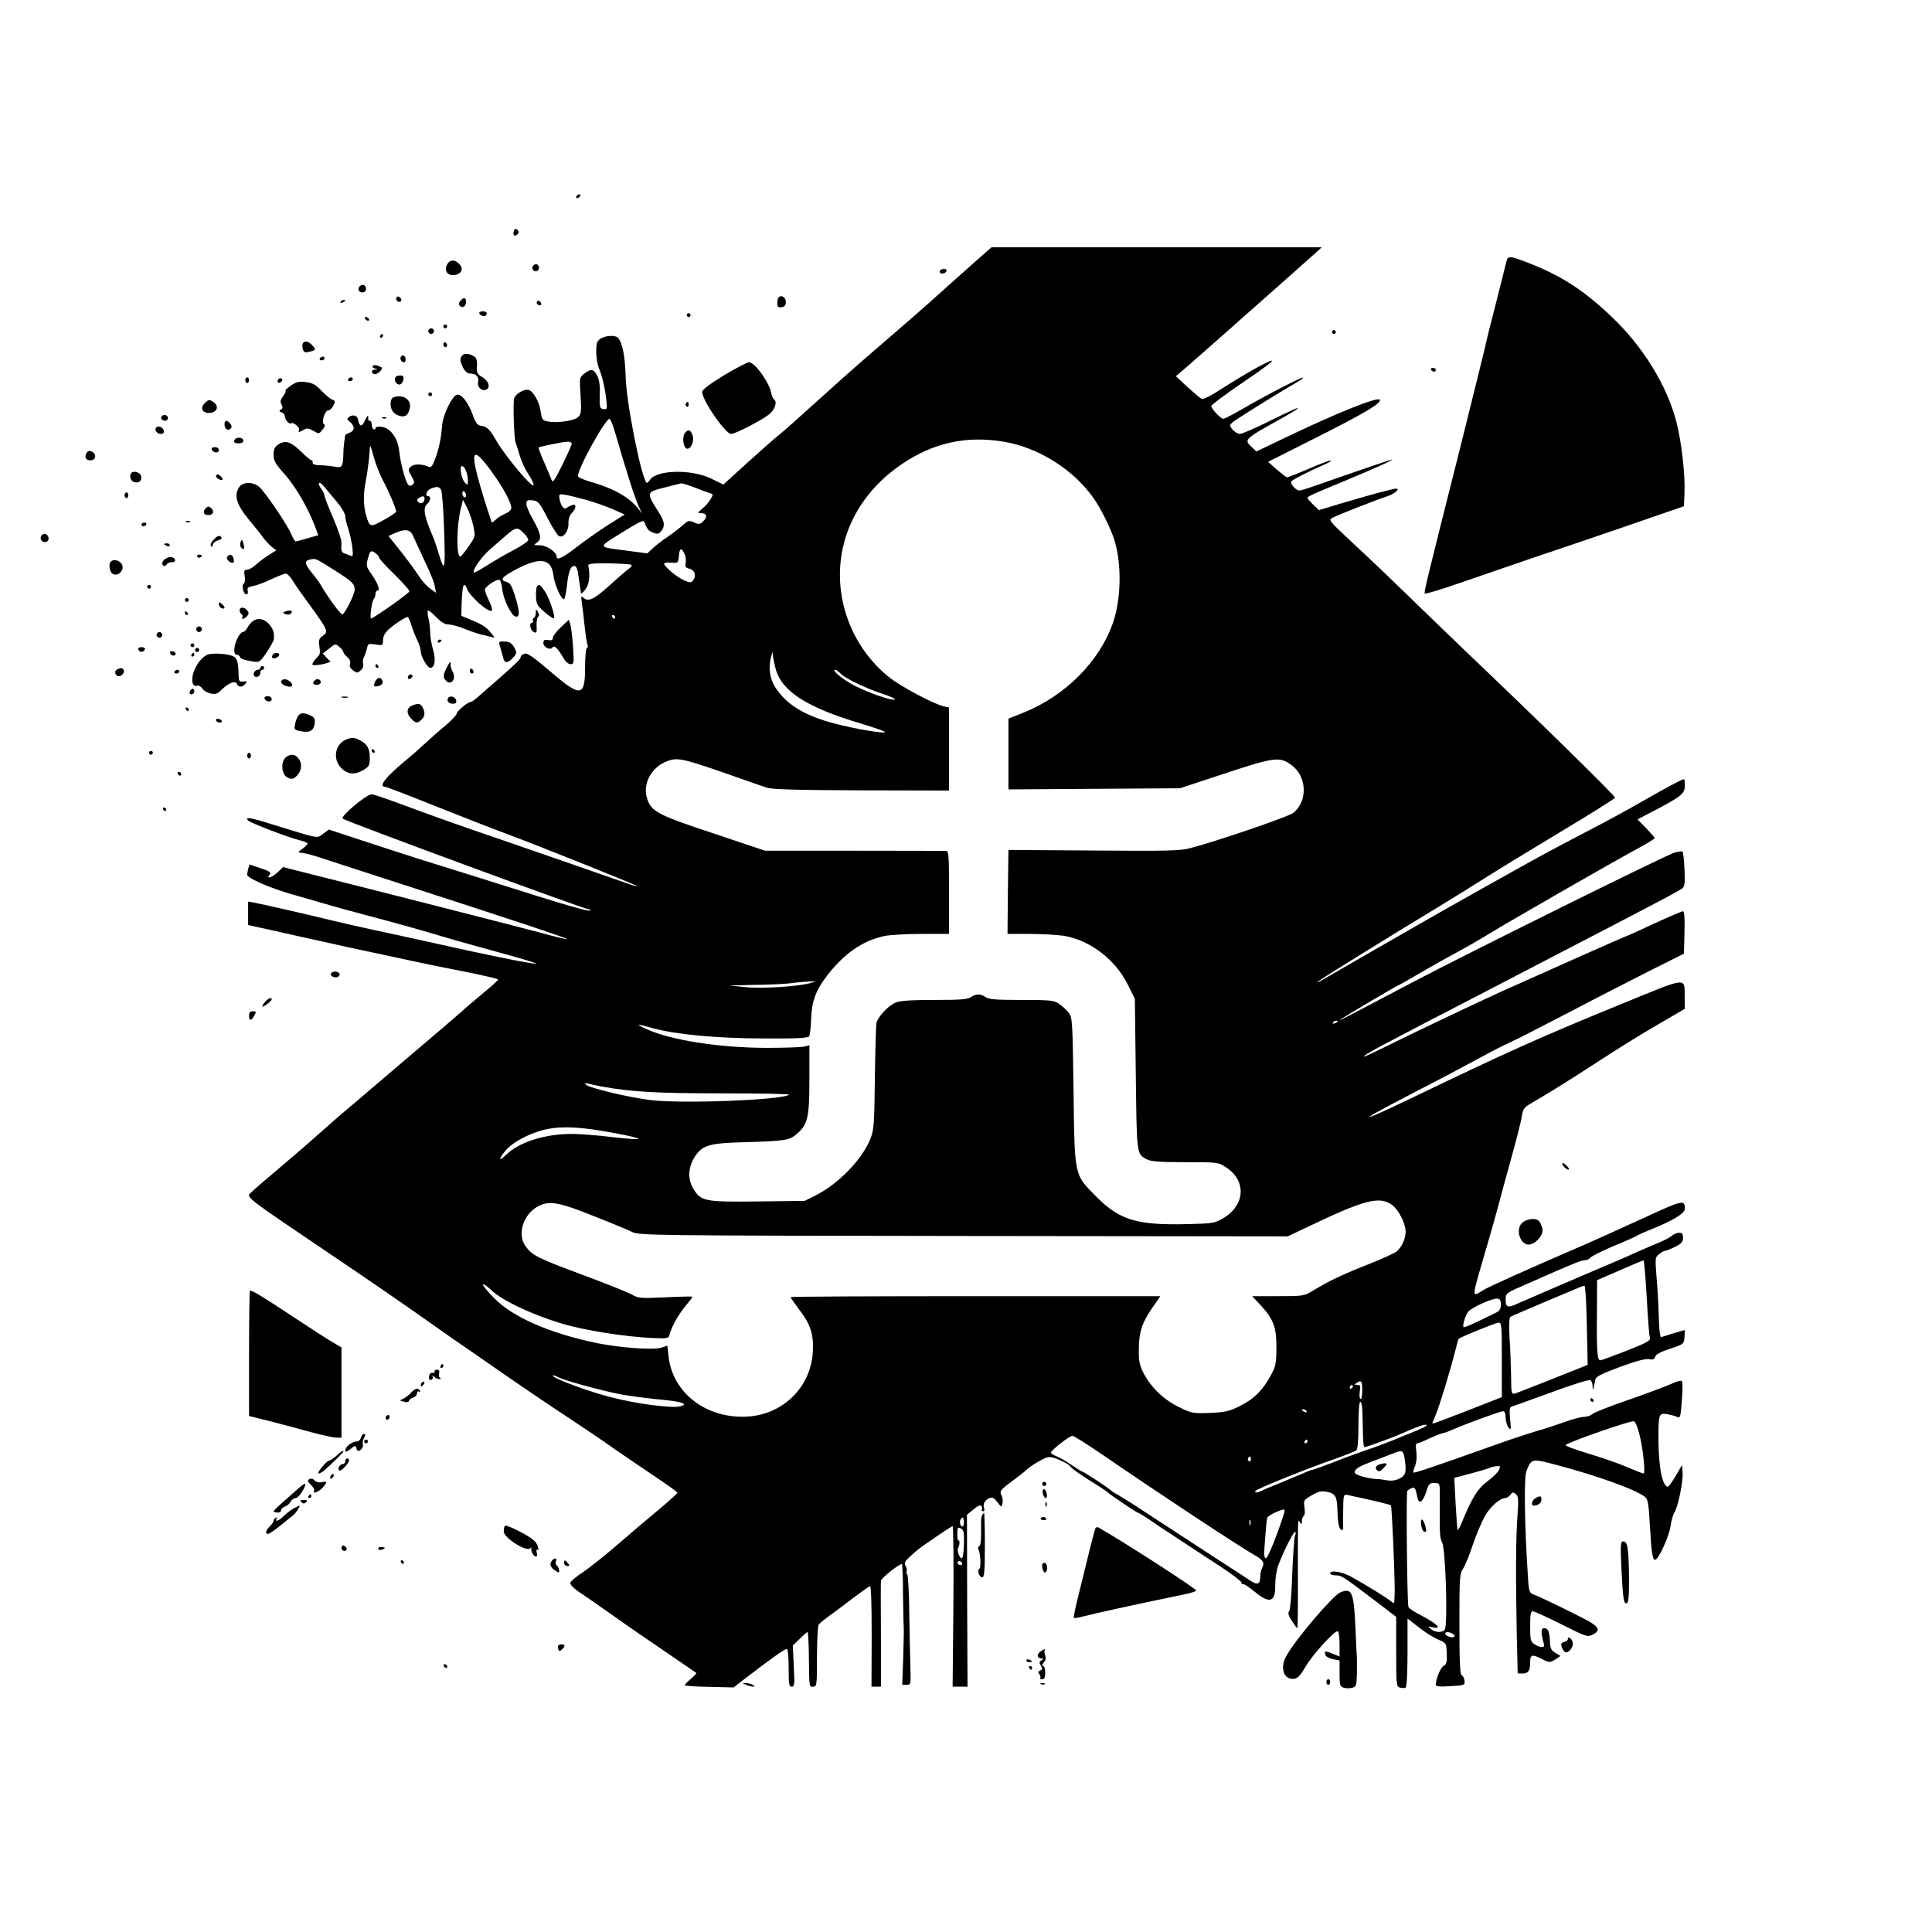 <?xml version="1.0" standalone="no"?>
<!DOCTYPE svg PUBLIC "-//W3C//DTD SVG 20010904//EN"
 "http://www.w3.org/TR/2001/REC-SVG-20010904/DTD/svg10.dtd">
<svg version="1.0" xmlns="http://www.w3.org/2000/svg"
 width="1024pt" height="1024pt" viewBox="0 0 1024 1024"
 preserveAspectRatio="xMidYMid meet">

<g transform="translate(0,1024) scale(0.1,-0.1)"
fill="#000000" stroke="none">
<path d="M3055 9200 c-3 -5 -2 -10 4 -10 5 0 13 5 16 10 3 6 2 10 -4 10 -5 0
-13 -4 -16 -10z"/>
<path d="M2724 9016 c-8 -22 3 -33 18 -18 9 9 9 15 0 24 -9 9 -13 7 -18 -6z"/>
<path d="M5224 8902 c-42 -36 -174 -155 -244 -217 -48 -44 -143 -128 -393
-343 -34 -30 -96 -84 -137 -121 -245 -221 -288 -259 -320 -285 -19 -15 -94
-81 -166 -146 l-130 -118 -62 30 c-104 52 -289 49 -327 -5 -8 -11 -16 -19 -18
-16 -30 34 -108 429 -111 564 -3 104 -16 174 -39 203 -13 17 -68 15 -95 -4
-18 -12 -22 -25 -22 -68 0 -30 7 -69 15 -89 17 -42 32 -104 39 -170 5 -45 4
-48 -16 -45 -20 3 -21 8 -19 75 2 50 -3 81 -14 102 -18 36 -33 38 -68 11 -26
-21 -26 -22 -20 -116 5 -80 4 -97 -11 -113 -19 -21 -112 -35 -162 -25 -28 5
-32 10 -38 51 -7 52 -39 110 -64 116 -26 6 -71 -21 -77 -46 -7 -25 0 -220 8
-233 2 -5 12 -34 20 -64 9 -31 30 -77 47 -103 18 -26 30 -52 28 -58 -6 -19
-148 150 -199 238 -33 57 -48 72 -79 76 -20 3 -29 15 -45 60 -24 65 -59 110
-83 105 -24 -4 -73 -104 -78 -158 -7 -78 -16 -123 -36 -178 -16 -43 -23 -52
-36 -46 -37 16 -79 16 -95 0 -15 -15 -14 -19 4 -50 16 -28 17 -35 6 -45 -11
-8 -17 -8 -24 1 -16 20 -41 117 -47 177 -7 69 -47 124 -95 129 -18 2 -31 -1
-31 -8 0 -6 -4 -8 -10 -5 -5 3 -10 15 -10 26 0 10 -4 19 -10 19 -5 0 -9 3 -9
8 4 25 -4 22 -17 -7 -15 -35 -29 -34 -36 4 -4 23 -26 30 -48 15 -13 -9 -12
-13 8 -29 25 -22 21 -47 -9 -56 -10 -4 -19 -9 -20 -13 0 -4 -2 -18 -4 -32 -2
-14 -5 -43 -5 -65 -2 -70 -7 -77 -48 -68 -20 3 -55 7 -77 7 -26 1 -39 5 -38
14 2 6 -1 12 -6 12 -4 0 -30 21 -57 48 -54 52 -82 60 -119 36 -19 -13 -25 -25
-25 -54 0 -31 9 -48 59 -104 59 -67 121 -174 159 -272 l19 -51 -57 -16 c-31
-9 -59 -17 -63 -17 -4 0 -13 16 -22 36 -21 52 -144 232 -173 255 -35 27 -86
25 -105 -4 -28 -43 -13 -92 50 -169 32 -38 67 -82 78 -98 12 -16 32 -37 45
-48 l24 -19 -41 -26 c-22 -14 -53 -37 -68 -51 -15 -14 -36 -26 -46 -26 -15 0
-17 -6 -12 -34 3 -18 1 -36 -5 -39 -13 -9 -2 -57 13 -57 8 0 11 8 8 19 -4 15
2 20 29 25 18 3 62 19 96 36 35 16 70 30 77 30 7 0 24 -17 36 -37 12 -21 53
-79 90 -129 37 -50 74 -103 80 -118 12 -25 11 -30 -10 -46 -21 -15 -23 -23
-18 -58 5 -29 3 -43 -9 -53 -8 -7 -19 -20 -24 -29 -8 -15 -5 -17 18 -15 15 1
38 5 50 9 l24 8 -21 22 -20 22 33 26 c33 27 34 27 55 9 12 -10 21 -22 21 -27
0 -5 9 -17 21 -27 13 -11 18 -24 14 -37 -4 -12 2 -23 17 -34 20 -14 23 -14 40
1 11 9 16 24 13 34 -3 10 -2 26 4 36 5 10 12 30 16 46 5 26 8 27 45 21 39 -6
40 -6 40 23 0 19 10 38 28 55 26 25 91 68 103 68 3 0 12 -19 19 -42 7 -24 21
-60 31 -80 11 -21 19 -48 19 -60 0 -26 35 -88 50 -88 24 0 31 41 16 94 -9 30
-16 71 -16 93 0 21 -4 55 -9 75 -5 20 -6 39 -3 42 2 3 22 -12 43 -34 27 -28
47 -40 67 -40 16 0 56 -11 89 -25 33 -13 72 -26 87 -29 14 -3 36 -8 49 -12 20
-6 21 -5 7 12 -29 37 -46 50 -105 75 l-60 25 1 45 c2 81 7 119 15 119 4 0 10
-8 13 -18 13 -41 118 -134 133 -118 4 3 -3 27 -15 51 -12 25 -22 52 -22 59 0
17 66 60 78 52 5 -3 12 -25 14 -50 7 -55 48 -140 71 -144 23 -5 22 28 -4 111
-17 54 -26 68 -45 73 -36 9 -25 25 42 61 134 73 196 65 207 -25 6 -51 43 -135
57 -127 4 3 11 35 15 72 8 75 19 103 40 103 9 0 16 -17 20 -47 4 -27 8 -57 10
-68 2 -11 4 -24 4 -29 1 -5 11 4 23 19 21 26 27 75 16 127 -2 10 21 13 110 12
62 -1 116 -5 119 -8 4 -4 -4 -14 -17 -23 -13 -9 -59 -49 -104 -90 -80 -72
-109 -85 -135 -60 -11 10 -12 5 -7 -28 3 -22 10 -79 15 -127 5 -47 12 -91 15
-97 4 -5 2 -12 -4 -16 -5 -3 -9 -49 -9 -102 0 -159 -23 -161 -189 -18 -87 74
-117 95 -132 90 -11 -3 -20 -11 -20 -16 0 -12 -22 -33 -108 -109 -35 -30 -82
-72 -105 -92 -23 -21 -45 -38 -51 -38 -16 0 -76 -50 -76 -63 0 -7 -26 -34 -57
-61 -32 -26 -83 -71 -114 -100 -30 -28 -69 -62 -86 -76 -116 -95 -161 -150
-122 -150 5 0 123 -45 262 -101 139 -55 306 -121 372 -145 173 -64 705 -277
701 -281 -1 -2 -23 4 -47 13 -73 26 -491 171 -689 239 -194 66 -361 125 -545
194 -60 22 -117 41 -125 41 -29 -1 -167 -117 -154 -129 16 -14 1283 -481 1305
-481 7 0 10 -3 6 -6 -7 -7 -122 26 -522 153 -165 52 -329 103 -365 114 -36 11
-162 52 -281 91 l-216 71 -30 -22 c-35 -26 -12 -30 -272 50 -117 37 -147 41
-125 19 13 -12 201 -85 263 -101 28 -7 51 -16 51 -20 0 -4 -12 -17 -27 -28
-25 -18 -26 -20 -7 -21 11 0 47 -9 80 -19 32 -11 228 -74 434 -141 631 -204
900 -294 896 -298 -2 -2 -62 12 -133 32 -103 28 -918 236 -1290 329 l-83 21
-28 -27 c-30 -29 -65 -39 -43 -13 10 11 1 18 -48 34 l-59 20 -6 -21 c-3 -12
-6 -27 -6 -34 0 -17 123 -71 240 -104 58 -16 134 -39 170 -49 36 -11 144 -41
240 -66 96 -25 247 -67 335 -93 88 -27 250 -72 360 -102 110 -30 193 -55 185
-57 -16 -3 -284 51 -570 116 -96 21 -222 49 -280 61 -58 12 -159 35 -225 51
-162 39 -372 87 -415 95 l-35 6 0 -62 0 -62 150 -33 c83 -19 200 -45 260 -58
61 -14 153 -34 205 -45 52 -11 147 -31 210 -45 63 -14 202 -43 307 -63 106
-21 193 -41 193 -45 0 -4 -35 -36 -77 -70 -42 -35 -100 -84 -127 -109 -28 -25
-118 -102 -201 -172 -82 -70 -179 -152 -215 -183 -36 -31 -101 -86 -144 -123
-44 -36 -127 -108 -185 -160 -58 -52 -158 -138 -222 -192 -64 -54 -124 -105
-133 -115 -33 -33 -72 -2 479 -375 132 -89 327 -223 433 -298 106 -75 206
-145 223 -156 16 -11 65 -44 107 -74 139 -97 312 -215 440 -299 70 -46 177
-118 237 -161 61 -42 161 -110 222 -151 62 -41 113 -78 113 -82 0 -4 -42 -42
-92 -84 -51 -42 -149 -125 -218 -185 -69 -60 -155 -128 -190 -152 -36 -23 -66
-49 -68 -57 -1 -8 19 -29 45 -47 27 -17 111 -76 188 -130 77 -55 205 -143 285
-197 80 -54 147 -101 150 -103 3 -3 -11 -17 -30 -33 -19 -16 -33 -31 -30 -33
3 -3 62 -7 131 -8 l127 -3 57 44 c143 110 213 160 226 160 5 0 9 -45 9 -100 0
-86 2 -100 16 -100 15 0 16 12 11 109 l-5 109 37 36 c20 20 39 36 41 36 3 0 6
-53 7 -118 2 -183 1 -172 23 -172 19 0 20 7 20 158 0 86 4 163 9 170 4 7 28
27 53 45 25 18 82 60 127 95 45 34 86 63 92 65 6 1 9 -95 9 -265 l-1 -268 25
0 25 0 0 272 c-1 150 -1 280 0 289 1 14 95 89 111 89 3 0 6 -73 6 -163 1 -89
3 -171 4 -182 1 -11 -1 -82 -3 -157 l-5 -138 23 0 c23 0 23 1 20 98 -2 53 -4
184 -6 290 -1 106 -6 195 -11 198 -4 3 -6 9 -3 14 3 5 1 19 -5 30 -9 17 -5 25
29 55 21 20 56 48 78 62 106 73 136 93 142 93 4 0 6 -191 4 -425 l-4 -425 39
0 40 0 -2 456 -1 455 35 29 c23 19 37 25 42 17 4 -6 4 -15 2 -19 -3 -4 0 -8 6
-8 7 0 10 7 6 15 -8 22 4 46 28 54 16 7 25 2 42 -21 21 -28 22 -28 27 -7 3 12
1 31 -4 41 -13 24 -8 31 59 80 31 23 63 48 71 56 21 21 83 58 110 67 16 5 39
0 72 -16 27 -12 49 -25 49 -29 0 -7 72 -58 150 -105 25 -16 47 -31 50 -34 9
-11 158 -111 165 -111 3 0 27 -15 53 -32 26 -18 54 -37 63 -43 8 -5 56 -36
105 -69 49 -32 142 -93 206 -135 65 -42 117 -82 118 -89 0 -7 3 -11 8 -8 4 2
31 -15 61 -40 81 -67 112 -57 110 37 0 30 6 74 15 99 24 67 80 180 90 180 4 0
5 -8 0 -17 -4 -10 -11 -103 -15 -206 -3 -111 -11 -193 -17 -199 -7 -7 -3 -22
15 -49 14 -22 27 -39 29 -39 2 0 4 123 3 272 0 332 -1 307 11 288 8 -12 10
-11 10 7 0 12 5 25 10 28 6 4 7 23 4 45 -6 37 -5 39 38 64 38 22 51 25 84 18
43 -9 51 -25 53 -107 1 -60 10 -95 23 -95 5 0 8 6 7 13 -1 6 -1 49 0 95 1 80
2 82 24 78 145 -31 223 -50 229 -55 5 -4 20 -344 20 -451 0 -3 0 -20 -1 -39
-1 -32 -2 -33 -18 -19 -19 17 -126 83 -208 129 -49 28 -115 39 -115 19 0 -5
13 -10 29 -10 30 0 33 -1 206 -132 l115 -88 0 -184 c0 -176 1 -185 20 -191 11
-3 24 -3 30 0 6 4 10 76 10 186 l0 180 58 -45 c31 -25 77 -54 102 -65 46 -20
46 -20 48 -75 2 -45 -1 -57 -16 -65 -17 -9 -42 -70 -42 -101 0 -9 21 -11 78
-7 74 4 77 5 74 28 -1 13 -8 27 -15 30 -9 5 -12 74 -12 271 0 245 1 266 19
293 11 17 35 74 52 127 18 53 47 121 64 152 29 51 80 96 110 96 7 0 18 8 25
17 11 15 15 15 29 4 14 -12 15 -27 9 -115 -9 -113 -10 -320 -4 -628 l5 -208
27 0 c29 0 39 15 39 60 0 39 10 43 56 20 46 -24 48 -24 80 -4 l25 17 -27 16
c-23 14 -28 24 -29 63 -3 52 -10 68 -31 68 -16 0 -18 -22 -5 -68 8 -27 7 -32
-7 -32 -10 0 -28 7 -40 16 -20 13 -22 24 -22 95 0 60 3 79 14 79 7 0 75 -31
151 -69 133 -67 139 -69 167 -55 36 19 35 34 -5 61 -29 20 -261 134 -312 153
-20 8 -23 18 -28 112 -17 265 -20 506 -7 540 28 69 26 69 168 31 213 -56 423
-133 463 -169 13 -12 18 -42 23 -142 9 -154 15 -194 30 -189 19 6 73 126 80
178 4 28 13 61 21 73 19 30 47 166 43 212 l-3 39 -33 -57 c-19 -32 -37 -58
-42 -58 -29 0 -50 105 -50 257 0 129 2 135 49 127 20 -4 43 -10 52 -15 14 -7
17 4 23 86 4 52 5 99 1 104 -3 6 -30 -1 -61 -16 -30 -13 -132 -51 -226 -84
-94 -32 -178 -65 -188 -74 -9 -8 -29 -15 -45 -15 -15 0 -60 -12 -99 -26 -39
-14 -107 -37 -151 -49 -44 -13 -144 -46 -222 -74 -311 -111 -427 -150 -431
-146 -3 2 1 18 8 35 8 19 10 48 7 75 -5 30 -3 45 5 45 6 0 34 11 62 25 28 13
60 26 71 28 11 2 38 12 60 22 66 29 247 95 261 95 9 0 14 -12 14 -33 0 -18 7
-42 15 -53 14 -17 14 -13 9 43 -5 48 -3 64 7 67 8 2 103 37 211 76 108 40 201
69 207 65 6 -3 12 -18 12 -33 1 -20 2 -22 6 -7 2 11 6 30 8 41 4 18 30 31 132
69 84 31 136 45 154 41 20 -4 28 -1 32 13 3 12 28 26 78 42 73 24 74 25 77 62
2 20 2 37 0 37 -2 0 -31 -9 -65 -19 l-61 -19 -5 24 c-2 12 -5 60 -6 105 -1 45
-6 129 -11 188 -8 102 -8 107 13 123 12 10 26 18 31 18 5 0 29 9 53 21 35 17
43 26 43 48 0 22 -4 27 -22 27 -12 -1 -29 -8 -38 -17 -9 -8 -47 -28 -86 -43
-38 -16 -94 -40 -124 -54 -30 -14 -100 -44 -155 -67 -139 -59 -401 -172 -453
-195 -51 -24 -62 -20 -62 23 0 30 4 34 73 64 266 118 326 143 344 143 11 0 26
6 32 14 7 8 63 36 124 62 62 25 117 50 122 54 6 4 39 19 76 34 114 45 179 85
179 109 0 49 -11 47 -210 -45 -107 -49 -244 -111 -305 -138 -336 -145 -524
-230 -555 -249 -61 -37 -62 -50 12 204 28 94 58 202 68 240 10 39 41 152 69
253 28 101 54 202 57 226 5 34 12 46 39 62 110 64 200 120 360 224 99 65 244
155 323 200 l142 83 -1 56 c-2 114 27 117 -329 -28 -426 -174 -612 -257 -1116
-500 -200 -96 -266 -123 -199 -83 17 10 120 65 230 122 110 56 253 132 317
167 64 35 145 77 180 92 35 16 169 85 298 152 129 68 321 166 425 219 l190 95
3 113 c2 76 -1 112 -8 112 -6 0 -74 -29 -152 -65 -77 -36 -141 -65 -144 -65
-4 0 -454 -200 -654 -290 -158 -72 -426 -199 -664 -316 -128 -63 -92 -33 54
43 52 28 277 145 500 260 223 116 459 239 525 273 66 34 209 108 317 165 108
56 205 108 214 116 13 11 16 28 12 101 -2 48 -7 90 -10 94 -4 3 -24 0 -45 -6
-52 -17 -1127 -549 -1393 -690 -355 -187 -385 -203 -378 -196 7 8 308 186 314
186 2 0 52 28 111 63 60 35 149 85 198 111 50 27 128 72 175 101 94 58 644
374 783 449 48 26 87 50 87 54 0 3 -21 27 -46 53 l-45 46 63 33 c170 88 188
102 188 147 0 18 -2 33 -5 33 -10 0 -88 -42 -216 -115 -70 -40 -193 -108 -275
-150 -205 -107 -270 -142 -409 -220 -66 -37 -165 -92 -220 -123 -94 -52 -440
-250 -655 -374 -163 -95 -175 -102 -165 -91 11 11 335 212 650 403 66 40 176
108 245 152 69 44 250 154 403 246 152 91 277 170 277 174 0 11 -429 431 -795
779 -77 74 -210 202 -295 285 -85 83 -217 209 -293 279 -136 127 -138 129
-114 141 28 15 235 96 289 113 39 13 72 41 47 41 -16 0 -138 -33 -296 -80
l-113 -34 -30 29 c-16 16 -30 32 -30 35 0 9 25 20 195 90 148 62 255 109 255
115 0 2 -206 -68 -407 -139 -40 -14 -79 -26 -86 -26 -18 0 -51 36 -43 48 5 9
88 51 180 92 23 10 36 19 29 19 -7 1 -60 -19 -117 -44 -58 -25 -109 -45 -114
-45 -5 0 -29 19 -55 41 l-46 41 242 122 c271 136 365 192 349 208 -14 14 -228
-72 -475 -190 l-178 -85 -24 23 c-44 41 -45 40 180 165 29 17 57 34 62 39 11
11 -29 -7 -169 -76 -65 -32 -126 -58 -136 -58 -19 0 -52 29 -52 46 0 5 15 19
33 30 58 39 271 170 314 194 24 13 41 25 39 28 -6 5 -186 -88 -311 -160 -55
-32 -105 -58 -111 -58 -14 0 -64 53 -64 68 0 6 75 62 166 124 92 61 162 114
156 116 -13 4 -141 -68 -269 -150 -62 -40 -97 -57 -106 -51 -8 4 -41 33 -75
63 l-60 56 52 44 c29 25 95 83 147 129 52 46 123 109 158 140 75 66 330 292
381 338 l35 32 -875 0 -875 0 -31 -27z m-1964 -954 c61 -211 105 -348 126
-393 13 -27 19 -42 12 -31 -49 73 -134 124 -267 162 -34 10 -65 23 -67 29 -10
26 143 305 167 305 4 0 18 -33 29 -72z m2059 -49 c185 -30 374 -149 481 -305
36 -51 92 -166 108 -221 38 -128 34 -309 -9 -434 -71 -204 -252 -387 -474
-476 l-80 -32 0 -188 0 -187 455 3 454 3 191 63 c313 104 336 108 401 59 82
-60 86 -192 8 -253 -25 -20 -414 -153 -544 -186 -56 -15 -121 -16 -515 -13
l-450 3 -3 -222 -2 -223 117 0 c65 0 147 -5 182 -10 138 -23 273 -126 338
-258 l38 -76 5 -401 c5 -435 4 -421 61 -451 21 -10 70 -14 202 -14 172 0 173
0 215 -27 110 -71 102 -201 -15 -270 -45 -26 -56 -28 -184 -31 -271 -7 -362
20 -485 142 -122 123 -118 105 -124 561 -5 370 -6 391 -25 416 -11 15 -34 36
-51 48 -28 19 -44 21 -200 21 -134 0 -174 3 -190 15 -10 8 -28 14 -39 14 -11
0 -29 -6 -39 -14 -16 -12 -56 -15 -193 -15 -123 0 -183 -4 -206 -14 -38 -15
-95 -76 -102 -109 -2 -12 -6 -143 -8 -292 -3 -247 -5 -274 -24 -322 -44 -109
-168 -237 -290 -299 l-58 -29 -250 -3 c-285 -3 -301 0 -343 73 -28 49 -24 111
12 166 40 60 76 70 260 75 214 6 240 10 277 42 60 50 69 86 69 290 l0 182 -27
-7 c-16 -4 -107 -7 -203 -7 -249 1 -505 41 -632 99 -65 29 -58 31 34 5 120
-33 341 -54 591 -54 179 -1 229 2 236 12 4 8 9 48 10 89 3 94 24 153 84 231
93 120 189 186 305 211 29 6 118 11 197 11 l145 0 0 220 c0 203 -1 220 -17
220 -10 0 -229 1 -488 1 l-470 0 -274 92 c-299 99 -331 116 -352 188 -23 76
24 163 106 194 55 22 84 15 320 -67 94 -33 188 -66 210 -73 30 -9 158 -13 503
-14 l462 -1 0 220 0 220 -27 6 c-56 13 -230 106 -291 155 -207 166 -303 442
-242 697 41 172 149 323 310 432 166 113 341 152 539 119z m-2289 -11 c0 -7
-23 -58 -50 -113 -39 -79 -50 -96 -56 -80 -4 11 -22 54 -40 95 -18 41 -31 76
-30 78 5 5 130 30 154 31 12 1 22 -5 22 -11z m-999 -197 c29 -53 69 -148 69
-163 0 -4 -30 -24 -66 -44 -73 -41 -75 -40 -95 30 -13 49 -14 110 0 178 11 58
19 126 21 173 1 21 7 7 20 -44 11 -40 34 -98 51 -130z m572 53 c61 -83 107
-167 107 -196 0 -11 -14 -23 -33 -31 -18 -8 -41 -22 -50 -32 -10 -9 -19 -16
-21 -14 -1 2 -16 49 -34 104 -86 277 -79 319 31 169z m-133 0 c6 -14 10 -37
10 -52 0 -24 -2 -25 -15 -11 -20 20 -32 89 -16 89 6 0 16 -12 21 -26z m-682
-167 c23 -28 42 -61 42 -73 0 -12 7 -41 15 -64 8 -24 18 -68 22 -98 5 -45 4
-54 -8 -48 -8 3 -22 9 -31 12 -19 7 -21 13 -18 56 1 15 -19 74 -44 132 -25 58
-46 111 -46 119 0 7 -7 22 -15 33 -27 35 -15 50 13 15 15 -18 46 -56 70 -84z
m1894 79 c35 -14 71 -27 82 -30 17 -6 17 -7 1 -34 -9 -15 -29 -37 -44 -49 -25
-22 -25 -23 -4 -23 29 0 34 -19 10 -43 -16 -16 -23 -17 -44 -8 -33 15 -33 15
-73 -20 -19 -17 -53 -42 -75 -57 -22 -14 -54 -39 -72 -55 l-32 -30 -98 13
c-172 22 -169 15 -37 97 96 60 116 69 120 55 11 -34 22 -47 48 -56 21 -8 29
-6 41 10 22 29 18 50 -20 109 -60 95 -59 97 37 121 46 12 86 22 90 22 4 1 36
-9 70 -22z m-1344 -13 c5 -10 13 -108 16 -218 7 -208 3 -226 -30 -115 -9 30
-22 69 -29 85 -48 110 -55 154 -30 175 17 14 20 40 5 40 -19 0 -10 31 13 40
33 13 45 12 55 -7z m132 -29 c0 -8 -4 -12 -10 -9 -5 3 -10 13 -10 21 0 8 5 12
10 9 6 -3 10 -13 10 -21z m635 -23 c44 -12 108 -35 143 -50 l63 -28 -89 -56
c-48 -31 -123 -83 -166 -117 -75 -58 -106 -72 -106 -50 0 24 -53 60 -89 60
-34 0 -35 0 -14 15 26 18 20 47 -26 129 -17 29 -31 63 -31 75 0 19 5 22 33 19
29 -3 36 -10 78 -92 25 -49 53 -92 61 -97 23 -13 52 25 51 67 -1 23 6 43 18
55 24 24 25 51 2 42 -10 -3 -23 -10 -29 -15 -15 -11 -31 9 -38 46 -5 27 -3 28
27 24 18 -3 68 -15 112 -27z m-855 5 c0 -21 -20 -30 -33 -17 -9 9 -8 14 3 21
21 14 30 12 30 -4z m259 -145 c11 -54 11 -54 -25 -107 -21 -30 -41 -54 -44
-54 -22 0 -21 159 2 253 l12 48 22 -43 c12 -24 27 -67 33 -97z m266 -36 c14
-13 25 -30 25 -37 0 -7 -35 -31 -77 -53 -42 -22 -106 -59 -142 -82 -36 -23
-67 -40 -69 -38 -11 11 38 82 85 123 30 26 71 62 91 79 45 39 56 40 87 8z
m-585 -17 c8 -18 35 -76 60 -130 26 -53 51 -113 54 -133 l7 -37 -31 22 c-17
12 -43 41 -58 64 -29 44 -76 107 -130 174 l-33 41 33 15 c57 25 84 20 98 -16z
m1438 -94 c7 -14 9 -36 6 -48 -4 -19 -1 -25 19 -30 29 -7 39 -36 22 -60 -12
-15 -16 -16 -47 -3 -38 16 -108 74 -108 89 0 5 17 8 38 6 36 -3 37 -2 40 35 4
43 14 47 30 11z m-1635 2 c9 -7 17 -18 17 -23 0 -5 36 -44 80 -87 44 -43 80
-84 80 -90 0 -9 -172 -131 -202 -144 -10 -5 2 90 13 103 5 5 9 17 9 27 0 10 5
18 11 18 16 0 1 39 -32 87 -28 39 -29 46 -19 83 12 43 16 46 43 26z m-269 -58
c141 -87 155 -99 156 -133 0 -24 -51 -127 -65 -131 -9 -3 -74 85 -115 156 -9
15 -30 44 -48 65 -36 45 -40 61 -14 68 31 8 35 7 86 -25z m1536 -278 c0 -5 -2
-10 -4 -10 -3 0 -8 5 -11 10 -3 6 -1 10 4 10 6 0 11 -4 11 -10z m851 -275 c32
-119 166 -205 452 -290 70 -21 127 -41 127 -45 0 -10 -162 17 -266 45 -161 42
-257 101 -316 194 -29 46 -36 105 -21 161 l8 25 2 -25 c2 -14 8 -43 14 -65z
m344 -25 c23 -25 137 -80 230 -110 39 -13 64 -25 57 -28 -19 -6 -139 36 -213
74 -63 33 -125 84 -102 84 5 0 18 -9 28 -20z m-159 -1640 c-62 -19 -260 -31
-346 -22 l-85 9 140 3 c77 1 165 5 195 10 30 4 71 7 90 8 l35 0 -29 -8z m2794
-204 c0 -2 -7 -7 -16 -10 -8 -3 -12 -2 -9 4 6 10 25 14 25 6z m-3900 -345
c154 -28 291 -36 637 -36 199 0 359 -3 355 -7 -29 -28 -558 -49 -732 -29 -115
14 -327 64 -344 82 -8 8 -6 10 9 6 11 -3 45 -10 75 -16z m75 -248 c168 -32
157 -40 -27 -19 -73 9 -167 16 -208 16 -142 0 -277 -43 -347 -110 -41 -39 -43
-26 -4 21 39 47 135 97 219 114 86 18 188 12 367 -22z m4114 -380 c34 -25 71
-98 71 -141 0 -37 -19 -79 -46 -104 -11 -9 -77 -40 -149 -68 -139 -55 -209
-88 -293 -139 -52 -31 -54 -31 -189 -31 l-136 0 41 -44 c72 -78 87 -118 87
-226 0 -84 -3 -101 -27 -145 -42 -81 -93 -131 -166 -167 -58 -29 -78 -33 -160
-37 -91 -3 -96 -2 -167 33 -82 41 -148 106 -187 184 -18 36 -23 63 -22 117 0
93 16 142 69 220 l45 65 -980 0 c-539 0 -980 -2 -980 -5 0 -3 22 -34 48 -69
58 -75 76 -132 70 -223 -11 -185 -157 -329 -344 -341 -219 -14 -401 125 -421
322 l-6 54 -29 -10 c-41 -15 -218 -2 -343 23 -247 51 -444 136 -542 235 -35
34 -63 68 -63 75 0 7 19 -6 43 -28 54 -54 215 -130 370 -177 121 -37 344 -72
491 -78 77 -3 80 -2 86 22 11 42 47 104 84 149 20 24 36 45 36 48 0 2 -64 1
-142 -3 -133 -6 -145 -5 -178 14 -19 11 -138 59 -265 106 -236 88 -264 102
-299 150 -47 63 -13 171 67 213 58 30 109 22 290 -51 93 -36 185 -75 206 -85
36 -19 89 -20 1757 -22 l1719 -2 95 45 c315 151 391 170 459 121z m1349 -490
c6 -109 13 -205 17 -214 5 -14 -17 -26 -123 -68 -72 -28 -134 -51 -140 -51
-16 0 -20 45 -18 239 l1 186 120 52 c66 29 123 53 126 53 3 0 11 -89 17 -197z
m-322 -10 c2 -37 5 -131 6 -208 l3 -139 -180 -72 c-99 -39 -190 -75 -202 -79
-23 -6 -23 -5 -24 92 -1 54 -4 145 -8 201 -4 65 -2 107 4 112 6 4 82 37 170
74 88 37 174 73 190 80 17 8 32 12 34 10 1 -1 5 -33 7 -71z m-451 -28 c0 -21
-7 -33 -25 -42 -121 -60 -169 -81 -173 -77 -7 8 10 63 25 82 18 22 129 72 153
69 15 -1 20 -9 20 -32z m5 -292 l0 -198 -183 -72 c-100 -39 -183 -70 -185 -69
-1 2 7 23 18 48 19 44 79 241 105 346 7 29 14 54 16 56 11 10 197 85 212 86
16 0 17 -16 17 -197z m-5000 -93 c36 -19 255 -78 350 -94 52 -8 142 -20 199
-25 107 -10 143 -23 96 -35 -44 -11 -232 13 -369 49 -108 27 -287 93 -305 111
-8 8 10 4 29 -6z m4260 -71 c0 -28 -4 -48 -9 -44 -5 3 -7 21 -4 40 5 30 3 35
-13 35 -16 0 -17 2 -4 10 26 17 30 11 30 -41z m-50 21 c0 -5 -5 -10 -11 -10
-5 0 -7 5 -4 10 3 6 8 10 11 10 2 0 4 -4 4 -10z m51 -132 c1 -29 2 -83 3 -120
0 -38 4 -68 8 -68 11 0 148 50 193 70 88 39 124 52 135 48 11 -3 -23 -20 -95
-48 -11 -4 -47 -19 -80 -33 -33 -13 -100 -39 -150 -55 -49 -17 -130 -47 -180
-67 -49 -19 -94 -35 -98 -35 -4 0 -27 -8 -50 -19 -23 -10 -78 -33 -122 -51
-44 -17 -88 -36 -97 -41 -23 -12 -45 -12 -32 0 13 13 269 116 404 163 63 22
121 45 128 50 8 7 12 47 12 134 0 76 4 124 10 124 6 0 10 -24 11 -52z m-296 2
c3 -6 -1 -7 -9 -4 -18 7 -21 14 -7 14 6 0 13 -4 16 -10z m1765 -125 c19 -76
32 -205 21 -205 -4 0 -43 15 -87 34 -43 19 -136 51 -206 72 -70 21 -124 41
-120 45 18 17 340 129 361 126 8 -1 21 -31 31 -72z m-2844 -107 c291 -200 723
-485 801 -529 48 -27 57 -42 43 -69 -6 -10 -10 -29 -10 -42 0 -46 -14 -52 -56
-24 -22 15 -97 64 -169 110 -71 47 -163 106 -204 133 -40 26 -80 53 -89 58 -9
6 -57 37 -107 70 -49 33 -106 68 -125 79 -19 10 -37 21 -40 25 -8 10 -146 101
-153 101 -4 0 -28 15 -54 33 -27 19 -63 40 -80 47 -18 7 -33 16 -33 21 0 12
99 89 114 89 7 0 80 -46 162 -102z m1084 72 c0 -5 -5 -10 -11 -10 -5 0 -7 5
-4 10 3 6 8 10 11 10 2 0 4 -4 4 -10z m514 -87 c12 -75 8 -91 -25 -109 -21
-11 -44 -14 -68 -10 -20 4 -45 7 -56 7 -46 2 -115 22 -115 34 0 19 19 31 95
60 39 15 86 33 105 40 51 21 57 19 64 -22z m-814 -9 c0 -8 -5 -12 -10 -9 -6 4
-8 11 -5 16 9 14 15 11 15 -7z m1320 -38 c0 -18 -19 -41 -66 -77 -54 -41 -83
-89 -138 -223 -9 -22 -18 -37 -20 -35 -2 2 -7 65 -11 140 l-7 136 83 22 c46
12 93 26 104 31 21 9 55 13 55 6z m-319 -118 c1 -18 0 -84 0 -147 -1 -82 2
-119 12 -135 19 -28 32 -447 14 -465 -16 -16 -50 -14 -73 5 -18 15 -18 15 9 9
55 -11 25 18 -66 66 -32 16 -60 35 -62 42 -7 20 -13 603 -6 614 3 5 14 12 23
16 14 5 19 0 24 -21 3 -15 8 -33 10 -40 8 -26 29 -5 43 41 13 42 18 47 43 47
25 0 28 -4 29 -32z m-824 -125 c-29 -96 -85 -237 -96 -241 -11 -4 -13 13 -6
98 4 57 9 109 12 116 4 11 66 42 87 43 4 1 6 -7 3 -16z m-1702 -71 c-12 -13
-24 22 -12 37 10 12 13 11 15 -8 2 -13 1 -26 -3 -29z m1522 6 c-3 -7 -5 -2 -5
12 0 14 2 19 5 13 2 -7 2 -19 0 -25z m-1518 -104 c-1 -41 -6 -74 -11 -74 -12
0 -27 42 -20 55 9 14 10 45 2 40 -4 -2 -6 13 -6 35 0 34 2 37 19 29 15 -9 18
-21 16 -85z m-9 -104 c0 -5 -7 -7 -15 -4 -8 4 -12 10 -9 15 6 11 24 2 24 -11z
m2600 -370 c8 -5 12 -12 8 -15 -9 -9 -48 4 -48 16 0 12 21 11 40 -1z"/>
<path d="M7325 2482 c-30 -6 -41 -20 -27 -34 10 -10 17 -7 34 10 24 24 23 30
-7 24z"/>
<path d="M7532 2161 c2 -19 9 -37 17 -39 11 -4 12 2 7 24 -11 45 -28 55 -24
15z"/>
<path d="M7984 8853 c-3 -15 -29 -116 -56 -223 -28 -107 -54 -213 -58 -235 -5
-22 -59 -240 -120 -485 -194 -771 -204 -810 -198 -816 4 -3 87 22 185 56 98
34 268 92 378 130 286 96 723 246 770 263 l40 14 3 64 c5 97 -15 276 -43 384
-50 192 -176 397 -340 553 -145 139 -261 215 -425 281 -119 47 -128 48 -136
14z"/>
<path d="M2368 8835 c-14 -32 5 -57 40 -53 37 5 51 32 28 57 -26 28 -54 26
-68 -4z"/>
<path d="M2824 8829 c-10 -17 13 -36 27 -22 12 12 4 33 -11 33 -5 0 -12 -5
-16 -11z"/>
<path d="M4993 8813 c-18 -6 -16 -23 1 -23 17 0 30 16 19 23 -5 2 -14 2 -20 0z"/>
<path d="M1907 8723 c-14 -13 -6 -33 13 -33 13 0 20 7 20 20 0 19 -20 27 -33
13z"/>
<path d="M2100 8656 c0 -9 7 -16 16 -16 17 0 14 22 -4 28 -7 2 -12 -3 -12 -12z"/>
<path d="M4127 8664 c-4 -4 -7 -18 -7 -31 0 -20 5 -24 23 -21 16 2 22 10 22
28 0 24 -23 39 -38 24z"/>
<path d="M2440 8645 c-9 -11 -10 -19 -2 -27 14 -14 32 -1 32 23 0 23 -13 25
-30 4z"/>
<path d="M1805 8640 c-3 -6 1 -7 9 -4 18 7 21 14 7 14 -6 0 -13 -4 -16 -10z"/>
<path d="M2846 8642 c-3 -6 -1 -14 5 -17 15 -10 25 3 12 16 -7 7 -13 7 -17 1z"/>
<path d="M2540 8581 c0 -11 26 -22 34 -14 12 12 5 23 -14 23 -11 0 -20 -4 -20
-9z"/>
<path d="M3640 8570 c0 -5 5 -10 10 -10 6 0 10 5 10 10 0 6 -4 10 -10 10 -5 0
-10 -4 -10 -10z"/>
<path d="M1935 8550 c3 -5 11 -10 16 -10 6 0 7 5 4 10 -3 6 -11 10 -16 10 -6
0 -7 -4 -4 -10z"/>
<path d="M2350 8510 c0 -5 5 -10 10 -10 6 0 10 5 10 10 0 6 -4 10 -10 10 -5 0
-10 -4 -10 -10z"/>
<path d="M2270 8485 c0 -8 7 -15 15 -15 8 0 15 7 15 15 0 8 -7 15 -15 15 -8 0
-15 -7 -15 -15z"/>
<path d="M7060 8480 c0 -5 5 -10 10 -10 6 0 10 5 10 10 0 6 -4 10 -10 10 -5 0
-10 -4 -10 -10z"/>
<path d="M2015 8460 c-3 -5 -1 -10 4 -10 6 0 11 5 11 10 0 6 -2 10 -4 10 -3 0
-8 -4 -11 -10z"/>
<path d="M1605 8420 c-3 -6 -3 -20 0 -31 6 -17 12 -19 33 -14 37 9 38 12 17
35 -20 22 -40 26 -50 10z"/>
<path d="M2350 8416 c0 -9 5 -16 10 -16 6 0 10 4 10 9 0 6 -4 13 -10 16 -5 3
-10 -1 -10 -9z"/>
<path d="M2452 8358 c-16 -16 -15 -33 3 -68 11 -20 23 -30 39 -30 30 0 47 -20
40 -46 -6 -24 19 -49 41 -40 26 10 17 45 -17 66 -29 17 -32 24 -30 58 2 23 -2
43 -10 49 -23 18 -54 23 -66 11z"/>
<path d="M2125 8350 c-7 -12 2 -30 16 -30 12 0 12 27 0 35 -5 3 -12 1 -16 -5z"/>
<path d="M1695 8340 c-3 -5 1 -10 9 -10 9 0 16 5 16 10 0 6 -4 10 -9 10 -6 0
-13 -4 -16 -10z"/>
<path d="M3839 8252 c-74 -45 -115 -76 -117 -88 -5 -38 122 -224 153 -224 23
0 167 75 203 105 31 26 43 67 23 79 -4 3 -11 19 -14 36 -12 57 -87 160 -117
160 -10 0 -69 -31 -131 -68z"/>
<path d="M1975 8300 c-3 -5 3 -11 12 -13 17 -4 17 -5 1 -6 -21 -1 -24 -17 -4
-24 14 -5 51 29 38 36 -22 12 -42 15 -47 7z"/>
<path d="M7585 8280 c3 -5 10 -10 16 -10 5 0 9 5 9 10 0 6 -7 10 -16 10 -8 0
-12 -4 -9 -10z"/>
<path d="M2096 8241 c-10 -16 6 -42 23 -39 9 2 17 13 19 26 3 16 -2 22 -17 22
-11 0 -22 -4 -25 -9z"/>
<path d="M1300 8225 c0 -8 5 -15 10 -15 6 0 10 7 10 15 0 8 -4 15 -10 15 -5 0
-10 -7 -10 -15z"/>
<path d="M1475 8229 c-10 -15 3 -25 16 -12 7 7 7 13 1 17 -6 3 -14 1 -17 -5z"/>
<path d="M1845 8230 c-3 -5 1 -10 9 -10 9 0 16 5 16 10 0 6 -4 10 -9 10 -6 0
-13 -4 -16 -10z"/>
<path d="M1540 8195 c-19 -14 -31 -25 -27 -25 5 0 -1 -13 -11 -28 -16 -21 -18
-32 -10 -46 8 -13 7 -21 -3 -27 -11 -6 -10 -9 4 -15 9 -3 17 -13 17 -21 0 -17
25 -45 33 -37 9 10 47 -21 42 -33 -6 -16 0 -16 25 -1 16 10 25 9 50 -5 30 -18
31 -18 49 5 13 15 16 25 8 30 -15 9 5 73 23 73 8 0 20 11 27 25 11 22 10 26
-6 32 -11 4 -36 25 -57 47 -32 33 -48 42 -84 46 -37 4 -51 1 -80 -20z"/>
<path d="M2270 8150 c0 -5 5 -10 10 -10 6 0 10 5 10 10 0 6 -4 10 -10 10 -5 0
-10 -4 -10 -10z"/>
<path d="M2083 8133 c-7 -2 -13 -17 -13 -32 0 -35 18 -58 51 -66 28 -7 43 5
51 42 11 45 -39 77 -89 56z"/>
<path d="M1086 8104 c-29 -28 -12 -57 30 -52 35 4 45 35 18 55 -23 17 -29 16
-48 -3z"/>
<path d="M3635 8101 c-3 -5 -1 -12 5 -16 5 -3 10 1 10 9 0 18 -6 21 -15 7z"/>
<path d="M857 8034 c-9 -10 2 -24 19 -24 8 0 14 7 14 15 0 15 -21 21 -33 9z"/>
<path d="M2028 8023 c7 -3 16 -2 19 1 4 3 -2 6 -13 5 -11 0 -14 -3 -6 -6z"/>
<path d="M1190 7991 c0 -24 18 -37 32 -23 8 8 7 16 -2 27 -17 21 -30 19 -30
-4z"/>
<path d="M828 7974 c-12 -11 4 -34 24 -34 13 0 18 6 16 17 -3 18 -29 29 -40
17z"/>
<path d="M3631 7946 c-17 -20 -10 -80 10 -84 22 -4 41 42 29 73 -11 28 -22 31
-39 11z"/>
<path d="M1247 7913 c-14 -13 -6 -23 18 -23 16 0 25 6 25 15 0 15 -31 21 -43
8z"/>
<path d="M1122 7858 c7 -19 38 -22 38 -4 0 10 -9 16 -21 16 -12 0 -19 -5 -17
-12z"/>
<path d="M456 7834 c-8 -21 1 -34 24 -34 22 0 33 23 17 39 -16 16 -34 14 -41
-5z"/>
<path d="M697 7734 c-14 -15 -6 -43 14 -49 25 -8 42 6 37 31 -3 19 -38 31 -51
18z"/>
<path d="M1146 7721 c-4 -6 3 -15 14 -21 23 -12 27 2 6 19 -9 8 -16 8 -20 2z"/>
<path d="M660 7615 c0 -8 5 -15 10 -15 6 0 10 7 10 15 0 8 -4 15 -10 15 -5 0
-10 -7 -10 -15z"/>
<path d="M1092 7548 c-20 -20 -14 -38 13 -38 27 0 33 21 12 39 -10 8 -17 7
-25 -1z"/>
<path d="M988 7473 c7 -3 16 -2 19 1 4 3 -2 6 -13 5 -11 0 -14 -3 -6 -6z"/>
<path d="M750 7460 c0 -5 4 -10 9 -10 6 0 13 5 16 10 3 6 -1 10 -9 10 -9 0
-16 -4 -16 -10z"/>
<path d="M217 7396 c-8 -19 15 -37 32 -26 17 10 7 40 -13 40 -7 0 -16 -6 -19
-14z"/>
<path d="M1131 7378 c-11 -11 -17 -26 -13 -32 4 -7 8 -4 10 6 2 10 14 21 28
24 13 3 21 10 18 15 -9 14 -22 11 -43 -13z"/>
<path d="M1275 7367 c-4 -11 -3 -23 4 -30 15 -15 19 -7 11 23 -6 22 -8 23 -15
7z"/>
<path d="M870 7356 c0 -2 7 -6 15 -10 8 -3 15 -1 15 4 0 6 -7 10 -15 10 -8 0
-15 -2 -15 -4z"/>
<path d="M1045 7290 c4 -6 11 -8 16 -5 14 9 11 15 -7 15 -8 0 -12 -5 -9 -10z"/>
<path d="M1204 7288 c-4 -6 1 -17 12 -25 20 -15 30 -4 20 22 -6 18 -22 19 -32
3z"/>
<path d="M878 7279 c-10 -5 -18 -17 -18 -24 0 -17 16 -20 25 -5 3 6 15 10 26
10 12 0 19 5 17 13 -6 16 -29 19 -50 6z"/>
<path d="M587 7263 c-12 -11 -7 -50 7 -62 21 -18 56 3 56 33 0 29 -44 49 -63
29z"/>
<path d="M780 7130 c0 -5 5 -10 10 -10 6 0 10 5 10 10 0 6 -4 10 -10 10 -5 0
-10 -4 -10 -10z"/>
<path d="M2847 7133 c-4 -3 -7 -27 -6 -52 1 -41 5 -50 45 -85 24 -21 47 -36
50 -33 9 9 -25 109 -49 144 -23 34 -29 38 -40 26z"/>
<path d="M980 7060 c0 -5 5 -10 10 -10 6 0 10 5 10 10 0 6 -4 10 -10 10 -5 0
-10 -4 -10 -10z"/>
<path d="M1160 7037 c0 -8 7 -17 15 -21 8 -3 15 -2 15 3 0 5 -7 14 -15 21 -12
10 -15 10 -15 -3z"/>
<path d="M1270 7006 c0 -8 5 -18 10 -21 6 -4 8 -11 5 -16 -10 -15 12 -10 25 6
10 12 10 18 0 30 -16 19 -40 19 -40 1z"/>
<path d="M1515 7000 c-19 -7 -19 -8 -2 -15 10 -4 23 -3 29 3 14 14 -3 21 -27
12z"/>
<path d="M2840 6993 c0 -12 -5 -25 -10 -28 -6 -4 -8 -11 -5 -16 4 -5 1 -9 -4
-9 -18 0 -12 -39 7 -49 16 -9 18 -5 16 32 -1 23 3 45 8 48 7 4 7 13 -1 25 -10
18 -10 18 -11 -3z"/>
<path d="M980 6990 c0 -5 5 -10 11 -10 5 0 7 5 4 10 -3 6 -8 10 -11 10 -2 0
-4 -4 -4 -10z"/>
<path d="M1339 6947 c-9 -7 -21 -22 -28 -34 -6 -13 -17 -23 -24 -23 -7 0 -20
-15 -28 -32 -21 -42 -23 -88 -5 -88 8 0 16 -5 18 -12 4 -11 16 -15 74 -25 28
-4 34 0 67 49 19 29 37 60 38 68 4 36 -3 57 -26 83 -27 29 -60 34 -86 14z"/>
<path d="M2972 6915 c-23 -22 -42 -47 -42 -56 0 -12 -7 -15 -25 -11 -20 3 -25
0 -25 -16 0 -23 38 -41 49 -23 9 13 28 -6 57 -56 11 -20 26 -33 38 -33 18 0
19 6 13 93 -3 50 -10 103 -14 117 l-8 25 -43 -40z"/>
<path d="M1040 6905 c0 -8 7 -15 15 -15 8 0 15 7 15 15 0 8 -7 15 -15 15 -8 0
-15 -7 -15 -15z"/>
<path d="M830 6875 c0 -8 7 -15 15 -15 8 0 15 7 15 15 0 8 -7 15 -15 15 -8 0
-15 -7 -15 -15z"/>
<path d="M2320 6839 c0 -5 5 -7 10 -4 6 3 10 8 10 11 0 2 -4 4 -10 4 -5 0 -10
-5 -10 -11z"/>
<path d="M2652 6808 c5 -18 12 -43 15 -55 7 -30 24 -29 52 1 20 21 21 27 10
48 -16 30 -28 38 -61 38 -25 0 -26 -1 -16 -32z"/>
<path d="M1010 6820 c0 -5 5 -10 10 -10 6 0 10 5 10 10 0 6 -4 10 -10 10 -5 0
-10 -4 -10 -10z"/>
<path d="M733 6798 c2 -7 10 -13 17 -13 7 0 15 6 18 13 2 7 -5 12 -18 12 -13
0 -20 -5 -17 -12z"/>
<path d="M1036 6801 c-4 -5 -2 -12 3 -15 5 -4 12 -2 15 3 4 5 2 12 -3 15 -5 4
-12 2 -15 -3z"/>
<path d="M902 6778 c5 -15 28 -18 29 -3 0 6 -7 12 -17 13 -10 3 -15 -1 -12
-10z"/>
<path d="M1015 6770 c-3 -5 -1 -10 4 -10 6 0 11 5 11 10 0 6 -2 10 -4 10 -3 0
-8 -4 -11 -10z"/>
<path d="M1095 6768 c-31 -17 -58 -55 -71 -97 -12 -42 -2 -74 20 -65 8 3 20
-4 28 -15 8 -12 29 -24 46 -27 25 -5 36 -1 57 21 37 36 74 50 81 30 8 -19 28
-19 44 0 11 13 9 15 -11 13 -23 -3 -24 0 -25 54 -1 38 -7 63 -18 73 -19 20
-122 28 -151 13z"/>
<path d="M1445 6769 c-4 -6 -4 -13 -1 -16 8 -8 36 5 36 17 0 13 -27 13 -35 -1z"/>
<path d="M2364 6694 c-13 -26 -15 -41 -7 -53 27 -43 67 -4 41 41 -7 13 -11 29
-10 36 5 24 -7 12 -24 -24z"/>
<path d="M1990 6710 c0 -5 5 -10 11 -10 5 0 7 5 4 10 -3 6 -8 10 -11 10 -2 0
-4 -4 -4 -10z"/>
<path d="M1380 6700 c0 -5 -6 -10 -14 -10 -17 0 -29 -27 -16 -35 14 -8 30 3
30 21 0 8 5 14 10 14 6 0 10 5 10 10 0 6 -4 10 -10 10 -5 0 -10 -4 -10 -10z"/>
<path d="M623 6693 c-17 -6 -16 -30 1 -36 17 -7 40 18 31 33 -7 11 -13 11 -32
3z"/>
<path d="M2490 6686 c0 -9 5 -16 10 -16 6 0 10 4 10 9 0 6 -4 13 -10 16 -5 3
-10 -1 -10 -9z"/>
<path d="M925 6680 c-3 -5 1 -10 9 -10 9 0 16 5 16 10 0 6 -4 10 -9 10 -6 0
-13 -4 -16 -10z"/>
<path d="M2165 6659 c-10 -15 3 -25 16 -12 7 7 7 13 1 17 -6 3 -14 1 -17 -5z"/>
<path d="M1990 6630 c-14 -27 -8 -34 20 -25 12 4 20 13 18 23 -5 24 -25 25
-38 2z"/>
<path d="M1490 6625 c0 -15 46 -32 57 -21 10 9 -18 36 -38 36 -11 0 -19 -7
-19 -15z"/>
<path d="M1667 6633 c-13 -12 -7 -23 13 -23 11 0 20 7 20 15 0 15 -21 21 -33
8z"/>
<path d="M1006 6575 c-3 -9 0 -15 9 -15 8 0 15 7 15 15 0 8 -4 15 -9 15 -5 0
-11 -7 -15 -15z"/>
<path d="M1402 6538 c7 -19 38 -22 38 -4 0 10 -9 16 -21 16 -12 0 -19 -5 -17
-12z"/>
<path d="M1813 6543 c9 -2 23 -2 30 0 6 3 -1 5 -18 5 -16 0 -22 -2 -12 -5z"/>
<path d="M2375 6541 c-9 -16 3 -31 26 -31 14 0 19 6 17 17 -4 20 -33 29 -43
14z"/>
<path d="M2183 6500 c-29 -12 -30 -43 -3 -70 24 -24 34 -25 54 -4 19 18 20 38
6 65 -12 21 -23 23 -57 9z"/>
<path d="M985 6480 c3 -5 8 -10 11 -10 2 0 4 5 4 10 0 6 -5 10 -11 10 -5 0 -7
-4 -4 -10z"/>
<path d="M1581 6447 c-6 -8 -14 -28 -17 -45 -6 -29 -4 -31 32 -38 46 -9 68 4
72 43 2 23 -2 32 -23 41 -34 16 -50 15 -64 -1z"/>
<path d="M1145 6420 c3 -5 13 -10 21 -10 8 0 12 5 9 10 -3 6 -13 10 -21 10 -8
0 -12 -4 -9 -10z"/>
<path d="M1834 6320 c-59 -24 -72 -104 -25 -151 35 -35 72 -37 119 -9 28 17
32 25 32 61 0 51 -13 75 -50 94 -32 17 -45 18 -76 5z"/>
<path d="M1970 6260 c0 -5 5 -10 11 -10 5 0 7 5 4 10 -3 6 -8 10 -11 10 -2 0
-4 -4 -4 -10z"/>
<path d="M790 6250 c0 -5 5 -10 10 -10 6 0 10 5 10 10 0 6 -4 10 -10 10 -5 0
-10 -4 -10 -10z"/>
<path d="M1310 6235 c0 -8 5 -15 10 -15 6 0 10 7 10 15 0 8 -4 15 -10 15 -5 0
-10 -7 -10 -15z"/>
<path d="M1517 6228 c-31 -24 -26 -94 8 -110 20 -9 28 -8 44 6 28 25 35 64 16
92 -17 26 -42 31 -68 12z"/>
<path d="M942 6141 c2 -7 7 -12 11 -12 12 1 9 15 -3 20 -7 2 -11 -2 -8 -8z"/>
<path d="M865 5950 c3 -5 8 -10 11 -10 2 0 4 5 4 10 0 6 -5 10 -11 10 -5 0 -7
-4 -4 -10z"/>
<path d="M1757 5084 c-10 -11 3 -24 24 -24 10 0 19 7 19 15 0 15 -31 21 -43 9z"/>
<path d="M1407 4932 c-10 -10 -17 -22 -17 -26 0 -9 49 27 50 37 0 13 -17 7
-33 -11z"/>
<path d="M1320 4854 c0 -27 14 -25 30 7 9 16 7 19 -10 19 -15 0 -20 -7 -20
-26z"/>
<path d="M8280 4073 c0 -13 29 -38 35 -31 3 3 -4 13 -15 23 -11 10 -20 13 -20
8z"/>
<path d="M8073 3763 c-48 -33 -14 -133 40 -118 37 11 69 54 62 84 -4 14 -11
32 -17 38 -14 18 -58 15 -85 -4z"/>
<path d="M1320 3068 l0 -333 108 -27 c59 -15 157 -41 217 -58 61 -16 122 -30
138 -30 l27 0 0 239 0 239 -47 28 c-27 15 -122 77 -213 137 -155 103 -212 137
-225 137 -3 0 -5 -150 -5 -332z"/>
<path d="M2335 3000 c-3 -5 -1 -10 4 -10 6 0 11 5 11 10 0 6 -2 10 -4 10 -3 0
-8 -4 -11 -10z"/>
<path d="M2304 2971 c3 -5 -2 -8 -11 -7 -11 1 -18 -7 -19 -21 -1 -14 3 -20 12
-16 8 3 11 10 7 17 -3 6 -1 6 8 -1 7 -7 20 -13 29 -12 8 0 10 3 4 5 -7 3 -10
14 -7 24 4 14 0 20 -11 20 -10 0 -15 -4 -12 -9z"/>
<path d="M2237 2913 c-4 -3 -7 -11 -7 -17 0 -6 5 -5 12 2 6 6 9 14 7 17 -3 3
-9 2 -12 -2z"/>
<path d="M2177 2857 c-12 -13 -31 -27 -42 -32 -19 -7 -19 -8 5 -14 16 -5 26
-3 28 5 2 7 12 14 23 17 10 3 19 13 19 22 0 10 5 13 12 9 7 -4 8 -3 4 4 -11
18 -25 15 -49 -11z"/>
<path d="M8430 2820 c0 -5 5 -10 11 -10 5 0 7 5 4 10 -3 6 -8 10 -11 10 -2 0
-4 -4 -4 -10z"/>
<path d="M2045 2731 c-3 -5 -1 -12 4 -15 5 -3 11 1 15 9 6 16 -9 21 -19 6z"/>
<path d="M1913 2620 c-3 -11 -13 -20 -22 -20 -24 0 -61 -28 -61 -46 0 -12 6
-11 28 6 23 19 27 20 30 6 2 -9 7 -16 11 -16 14 0 29 23 24 35 -2 8 0 23 7 34
8 16 8 21 -1 21 -6 0 -13 -9 -16 -20z"/>
<path d="M1930 2600 c0 -5 5 -10 10 -10 6 0 10 5 10 10 0 6 -4 10 -10 10 -5 0
-10 -4 -10 -10z"/>
<path d="M1784 2525 c-15 -14 -32 -25 -38 -26 -15 -1 -71 -69 -57 -69 6 0 20
8 31 18 35 30 100 94 100 98 0 9 -10 3 -36 -21z"/>
<path d="M1830 2495 c0 -8 -6 -15 -14 -15 -16 0 -29 -27 -17 -34 9 -6 51 39
51 54 0 6 -4 10 -10 10 -5 0 -10 -7 -10 -15z"/>
<path d="M1757 2423 c-4 -3 -7 -11 -7 -17 0 -6 5 -5 12 2 6 6 9 14 7 17 -3 3
-9 2 -12 -2z"/>
<path d="M1639 2400 c-11 -7 -9 -13 9 -30 12 -12 20 -25 17 -31 -12 -19 22 -8
43 14 28 30 28 39 -2 31 -14 -3 -29 0 -38 9 -9 10 -20 12 -29 7z"/>
<path d="M5526 2381 c-4 -5 -2 -12 3 -15 5 -4 12 -2 15 3 4 5 2 12 -3 15 -5 4
-12 2 -15 -3z"/>
<path d="M1579 2349 c-19 -17 -55 -49 -81 -72 -27 -23 -48 -44 -48 -47 0 -3 9
-6 20 -7 11 -1 20 4 20 12 0 7 9 17 20 20 11 3 25 15 30 26 6 10 18 19 28 19
15 0 58 67 49 76 -2 2 -19 -10 -38 -27z"/>
<path d="M5527 2325 c3 -14 10 -25 15 -25 13 0 6 43 -8 47 -7 2 -10 -6 -7 -22z"/>
<path d="M1635 2310 c-3 -5 -1 -10 4 -10 6 0 11 5 11 10 0 6 -2 10 -4 10 -3 0
-8 -4 -11 -10z"/>
<path d="M8138 2299 c-19 -10 -25 -39 -9 -39 23 0 41 14 41 31 0 21 -7 23 -32
8z"/>
<path d="M1598 2278 c9 -9 15 -9 24 0 9 9 7 12 -12 12 -19 0 -21 -3 -12 -12z"/>
<path d="M5541 2264 c0 -11 3 -14 6 -6 3 7 2 16 -1 19 -3 4 -6 -2 -5 -13z"/>
<path d="M1556 2245 c-16 -9 -39 -27 -52 -40 -23 -25 -51 -35 -38 -13 4 7 3 8
-4 4 -7 -4 -12 -11 -12 -17 0 -5 -9 -18 -20 -29 -22 -22 -26 -40 -9 -40 6 0
35 20 66 45 30 25 60 48 66 53 11 6 41 52 35 52 -2 0 -16 -7 -32 -15z"/>
<path d="M5206 2211 c-3 -5 -6 -20 -6 -32 1 -107 -1 -128 -10 -134 -6 -4 -8
-10 -5 -15 11 -17 16 -98 6 -104 -13 -9 -1 -46 15 -46 11 0 14 32 14 170 0 94
-2 170 -4 170 -3 0 -7 -4 -10 -9z"/>
<path d="M5516 2192 c-2 -4 4 -9 15 -9 11 -1 17 2 14 8 -7 11 -22 12 -29 1z"/>
<path d="M2676 2153 c-3 -4 -6 -17 -6 -30 0 -33 116 -108 140 -90 8 6 12 8 8
3 -9 -11 9 -46 23 -46 6 0 8 9 4 20 -4 14 -2 19 7 17 7 -2 10 -2 6 0 -5 3 -8
10 -8 17 0 7 -10 22 -22 33 -30 27 -144 84 -152 76z"/>
<path d="M5805 2138 c-5 -13 -47 -180 -92 -366 -14 -56 -24 -105 -21 -107 2
-3 29 2 59 10 45 12 234 54 537 117 28 6 52 14 52 18 0 10 -381 256 -518 334
-7 4 -14 1 -17 -6z"/>
<path d="M8594 1923 c8 -161 12 -186 29 -180 9 3 12 44 11 140 -2 153 -7 187
-31 187 -14 0 -15 -16 -9 -147z"/>
<path d="M1810 2036 c0 -9 7 -16 16 -16 17 0 14 22 -4 28 -7 2 -12 -3 -12 -12z"/>
<path d="M2005 2030 c3 -5 12 -7 20 -3 21 7 19 13 -6 13 -11 0 -18 -4 -14 -10z"/>
<path d="M2921 1961 c-10 -18 1 -35 36 -54 13 -8 6 30 -8 38 -4 3 -6 12 -2 20
8 22 -15 18 -26 -4z"/>
<path d="M2125 1960 c3 -5 8 -10 11 -10 2 0 4 5 4 10 0 6 -5 10 -11 10 -5 0
-7 -4 -4 -10z"/>
<path d="M2990 1955 c0 -8 7 -15 16 -15 14 0 14 3 4 15 -7 8 -14 15 -16 15 -2
0 -4 -7 -4 -15z"/>
<path d="M5526 1952 c-8 -13 5 -53 15 -46 12 7 12 41 0 49 -5 3 -12 2 -15 -3z"/>
<path d="M7104 1800 c-39 -16 -237 -248 -286 -337 -36 -62 -14 -127 40 -121
20 2 34 17 61 63 37 65 159 198 172 189 5 -3 9 -34 9 -70 l0 -64 -37 15 c-40
17 -46 15 -38 -8 4 -8 22 -18 41 -21 l34 -7 0 -69 c0 -61 2 -69 21 -75 11 -4
31 -4 45 -1 22 6 24 11 26 74 0 37 0 74 0 82 -1 8 -4 74 -7 145 -9 208 -18
231 -81 205z"/>
<path d="M8310 1552 c0 -5 -9 -12 -20 -15 -16 -4 -18 -10 -12 -28 5 -13 14
-25 19 -26 17 -6 43 27 39 50 -3 21 -26 38 -26 19z"/>
<path d="M2963 1522 c-6 -4 -8 -14 -4 -22 5 -14 8 -14 23 1 12 13 13 19 4 22
-7 3 -17 2 -23 -1z"/>
<path d="M5518 1489 c-10 -5 -18 -17 -18 -24 0 -8 8 -15 18 -15 14 0 15 -2 2
-10 -12 -8 -13 -13 -3 -29 10 -16 9 -20 -4 -25 -11 -5 -13 -10 -4 -20 6 -7 8
-16 4 -19 -3 -4 1 -7 10 -7 13 0 17 9 17 35 0 20 -5 35 -12 35 -7 0 -5 6 4 18
10 11 13 24 8 37 -4 11 -6 23 -3 28 5 9 2 9 -19 -4z"/>
<path d="M5440 1440 c0 -6 7 -10 15 -10 8 0 15 2 15 4 0 2 -7 6 -15 10 -8 3
-15 1 -15 -4z"/>
<path d="M2352 1411 c4 -13 18 -16 19 -4 0 4 -5 9 -11 12 -7 2 -11 -2 -8 -8z"/>
<path d="M5455 1400 c3 -5 8 -10 11 -10 2 0 4 5 4 10 0 6 -5 10 -11 10 -5 0
-7 -4 -4 -10z"/>
<path d="M7030 1325 c0 -8 5 -15 10 -15 6 0 10 7 10 15 0 8 -4 15 -10 15 -5 0
-10 -7 -10 -15z"/>
<path d="M3955 1310 c11 -5 27 -9 35 -9 13 -1 13 0 0 9 -8 5 -24 9 -35 9 l-20
0 20 -9z"/>
<path d="M5518 1313 c7 -3 16 -2 19 1 4 3 -2 6 -13 5 -11 0 -14 -3 -6 -6z"/>
</g>
</svg>
